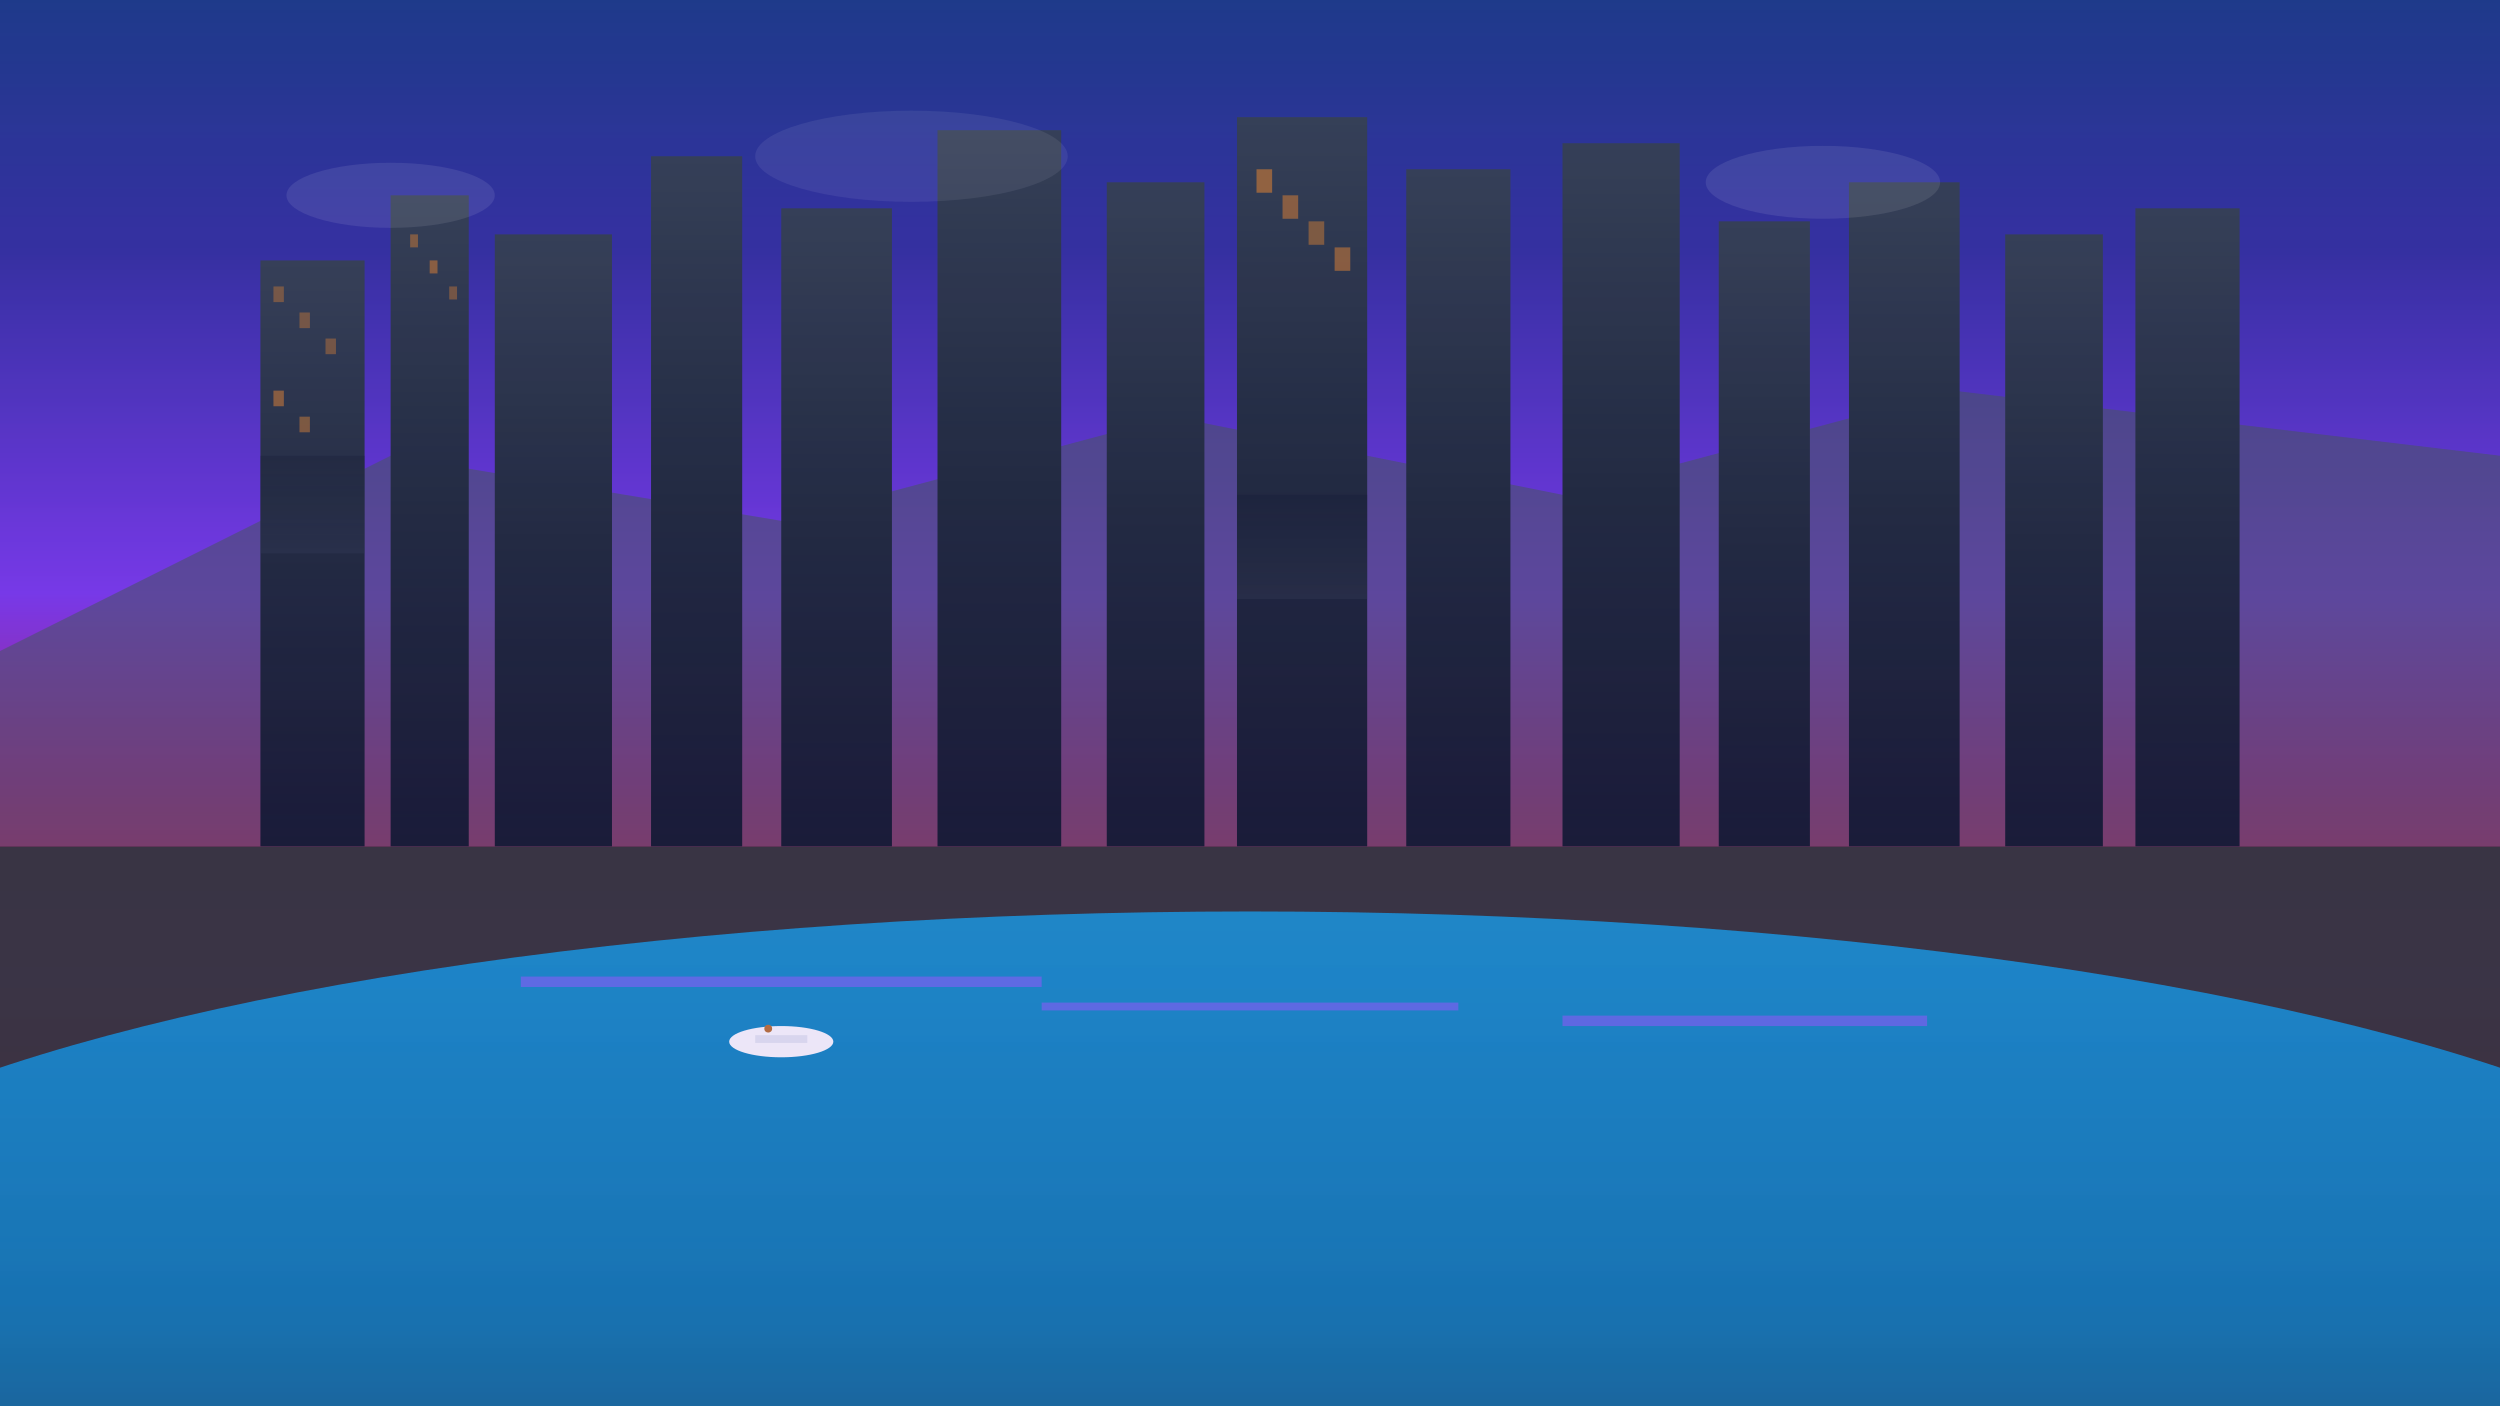 <svg width="1920" height="1080" viewBox="0 0 1920 1080" xmlns="http://www.w3.org/2000/svg">
  <rect x="0" y="0" width="1920" height="1080" fill="#333333" stroke="none"/>
  <defs>
    <linearGradient id="skyGradient" x1="0%" y1="0%" x2="0%" y2="100%">
      <stop offset="0%" style="stop-color:#1e3a8a;stop-opacity:1" />
      <stop offset="30%" style="stop-color:#3730a3;stop-opacity:1" />
      <stop offset="70%" style="stop-color:#7c3aed;stop-opacity:1" />
      <stop offset="100%" style="stop-color:#be185d;stop-opacity:1" />
    </linearGradient>
    <linearGradient id="waterGradient" x1="0%" y1="0%" x2="0%" y2="100%">
      <stop offset="0%" style="stop-color:#0ea5e9;stop-opacity:0.8" />
      <stop offset="50%" style="stop-color:#0284c7;stop-opacity:0.9" />
      <stop offset="100%" style="stop-color:#0c4a6e;stop-opacity:1" />
    </linearGradient>
    <linearGradient id="buildingGradient" x1="0%" y1="0%" x2="0%" y2="100%">
      <stop offset="0%" style="stop-color:#374151;stop-opacity:1" />
      <stop offset="50%" style="stop-color:#1f2937;stop-opacity:1" />
      <stop offset="100%" style="stop-color:#111827;stop-opacity:1" />
    </linearGradient>
  </defs>
  
  <!-- Sky Background -->
  <rect width="1920" height="650" fill="url(#skyGradient)"/>
  
  <!-- Water/Marina -->
  <ellipse cx="960" cy="1000" rx="1200" ry="300" fill="url(#waterGradient)"/>
  
  <!-- Distant Mountains -->
  <polygon points="0,500 300,350 600,400 900,320 1200,380 1500,300 1920,350 1920,650 0,650" fill="#4b5563" opacity="0.6"/>
  
  <!-- Luxury Buildings/Skyline -->
  <rect x="200" y="200" width="80" height="450" fill="url(#buildingGradient)"/>
  <rect x="300" y="150" width="60" height="500" fill="url(#buildingGradient)"/>
  <rect x="380" y="180" width="90" height="470" fill="url(#buildingGradient)"/>
  <rect x="500" y="120" width="70" height="530" fill="url(#buildingGradient)"/>
  <rect x="600" y="160" width="85" height="490" fill="url(#buildingGradient)"/>
  <rect x="720" y="100" width="95" height="550" fill="url(#buildingGradient)"/>
  <rect x="850" y="140" width="75" height="510" fill="url(#buildingGradient)"/>
  <rect x="950" y="90" width="100" height="560" fill="url(#buildingGradient)"/>
  <rect x="1080" y="130" width="80" height="520" fill="url(#buildingGradient)"/>
  <rect x="1200" y="110" width="90" height="540" fill="url(#buildingGradient)"/>
  <rect x="1320" y="170" width="70" height="480" fill="url(#buildingGradient)"/>
  <rect x="1420" y="140" width="85" height="510" fill="url(#buildingGradient)"/>
  <rect x="1540" y="180" width="75" height="470" fill="url(#buildingGradient)"/>
  <rect x="1640" y="160" width="80" height="490" fill="url(#buildingGradient)"/>
  
  <!-- Building Windows -->
  <g opacity="0.8">
    <!-- Building 1 -->
    <rect x="210" y="220" width="8" height="12" fill="#B87333" opacity="0.7"/>
    <rect x="230" y="240" width="8" height="12" fill="#B87333" opacity="0.7"/>
    <rect x="250" y="260" width="8" height="12" fill="#B87333" opacity="0.7"/>
    <rect x="210" y="300" width="8" height="12" fill="#B87333" opacity="0.9"/>
    <rect x="230" y="320" width="8" height="12" fill="#B87333" opacity="0.8"/>
    
    <!-- Building 2 -->
    <rect x="315" y="180" width="6" height="10" fill="#B87333" opacity="0.8"/>
    <rect x="330" y="200" width="6" height="10" fill="#B87333" opacity="0.9"/>
    <rect x="345" y="220" width="6" height="10" fill="#B87333" opacity="0.7"/>
    
    <!-- Central Tower -->
    <rect x="965" y="130" width="12" height="18" fill="#B87333" opacity="1"/>
    <rect x="985" y="150" width="12" height="18" fill="#B87333" opacity="0.9"/>
    <rect x="1005" y="170" width="12" height="18" fill="#B87333" opacity="0.8"/>
    <rect x="1025" y="190" width="12" height="18" fill="#B87333" opacity="0.9"/>
  </g>
  
  <!-- Marina/Dock Elements -->
  <rect x="400" y="750" width="400" height="8" fill="#8b5cf6" opacity="0.6"/>
  <rect x="800" y="770" width="320" height="6" fill="#8b5cf6" opacity="0.6"/>
  <rect x="1200" y="780" width="280" height="8" fill="#8b5cf6" opacity="0.6"/>
  
  <!-- Luxury Yacht -->
  <ellipse cx="600" cy="800" rx="40" ry="12" fill="#f8fafc"/>
  <rect x="580" y="795" width="40" height="6" fill="#e2e8f0"/>
  <circle cx="590" cy="790" r="3" fill="#B87333"/>
  
  <!-- Reflections in Water -->
  <g opacity="0.3">
    <rect x="200" y="850" width="80" height="150" fill="url(#buildingGradient)" transform="scale(1,-0.5) translate(0,-1700)"/>
    <rect x="950" y="850" width="100" height="200" fill="url(#buildingGradient)" transform="scale(1,-0.4) translate(0,-2000)"/>
  </g>
  
  <!-- Subtle Clouds -->
  <ellipse cx="300" cy="150" rx="80" ry="25" fill="#ffffff" opacity="0.1"/>
  <ellipse cx="700" cy="120" rx="120" ry="35" fill="#ffffff" opacity="0.08"/>
  <ellipse cx="1400" cy="140" rx="90" ry="28" fill="#ffffff" opacity="0.1"/>
  
  <!-- Foreground Overlay -->
  <rect width="1920" height="1080" fill="url(#skyGradient)" opacity="0.1"/>
</svg>